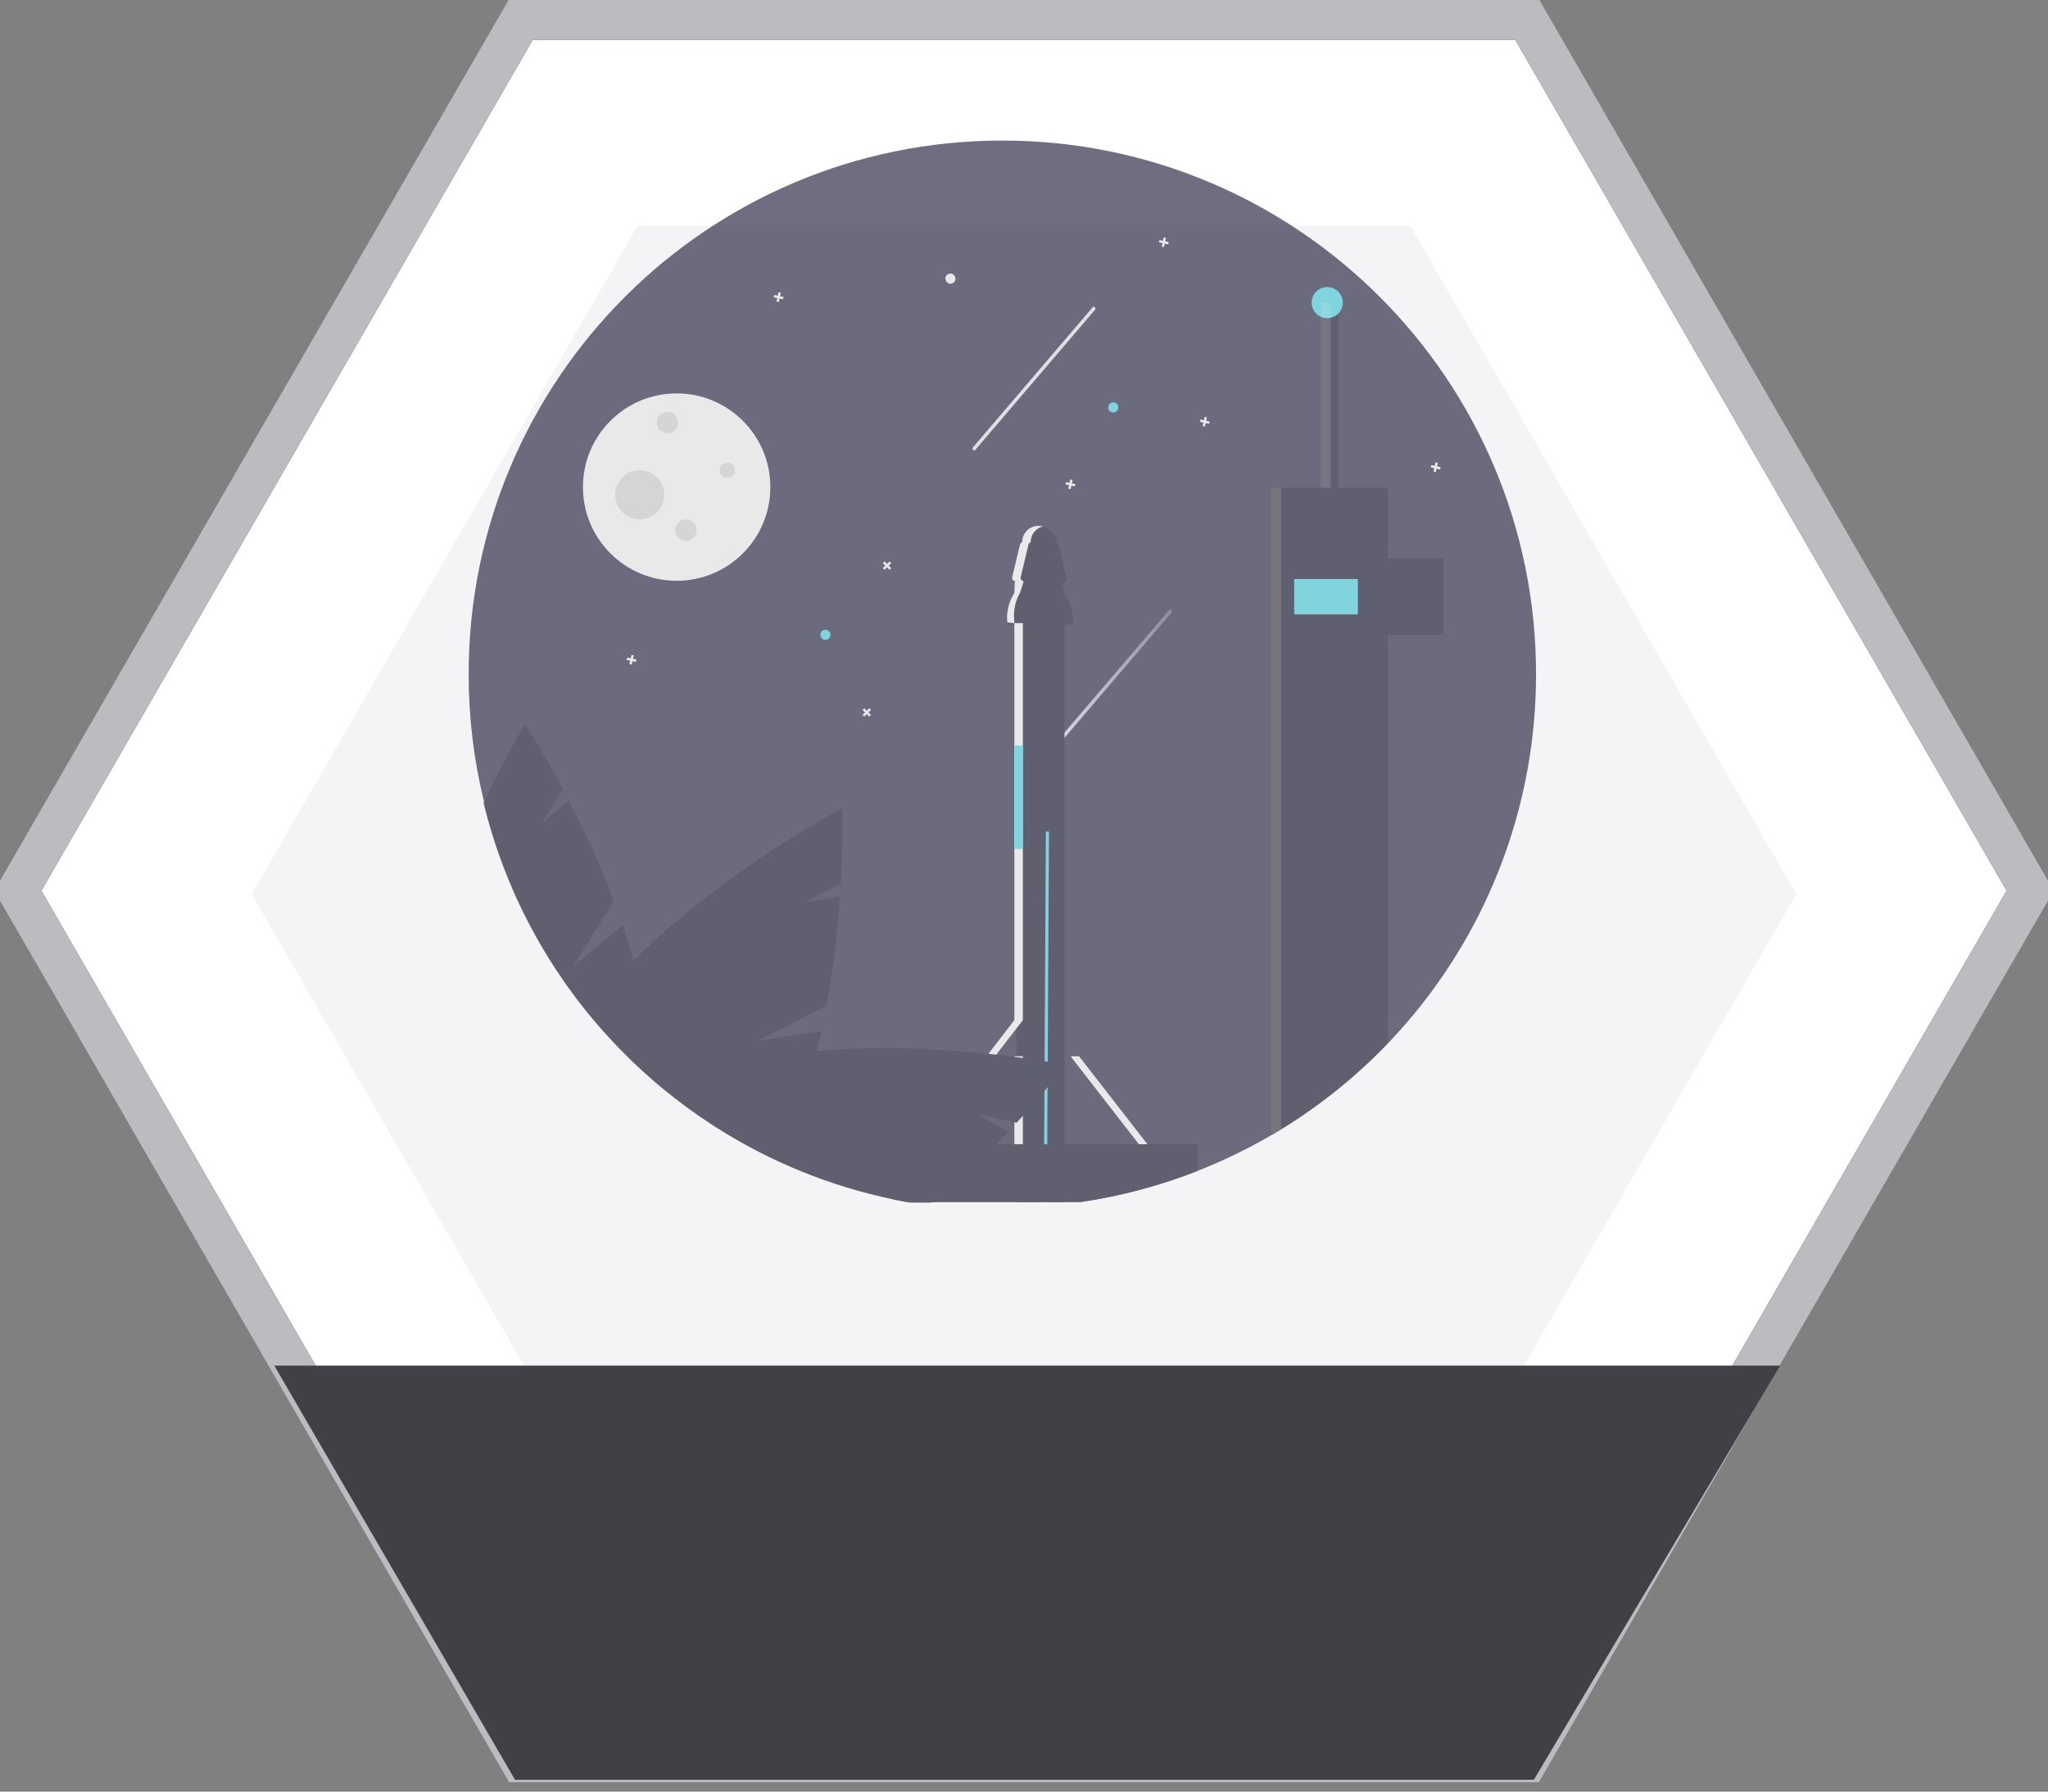 <svg class="badge meetup" width="400" height="350" viewBox="0 0 400 350" fill="none" xmlns="http://www.w3.org/2000/svg">

	<rect x="0" y="0" width="400" height="350" fill="#808080" stroke="none"/>

	<!-- BADGE BORDER -->
  <path class="badge-border--hidden" fill="#FFFFFF" d="M298.268 3.795L396.536 174L298.268 344.205L101.732 344.205L3.464 174L101.732 3.795L298.268 3.795Z" stroke="#3F4147" stroke-width="8" />
  <path class="badge-border" d="M298.268 3.795L396.536 174L298.268 344.205L101.732 344.205L3.464 174L101.732 3.795L298.268 3.795Z" stroke="#BABCBF" stroke-width="8" />

  <!-- BADGE BG -->
  <path class="badge__bg" d="M124.583 305.3H275.416L350.833 174.674L275.417 44.049H124.583L49.166 174.674L124.583 305.3Z" fill="#F4F4F6"/>

  <!-- BADGE LABEL -->
  <path d="M53.575 266.78H347.689L299.581 347.689H100.589L53.575 266.78Z" fill="#3F4147"/>

  <!-- CIRCLE VIEW -->
  <g opacity="0.75">
    <!-- BG -->
    <path d="M300.009 131.698C300.032 156.697 291.062 180.87 274.737 199.802C258.412 218.735 235.821 231.163 211.091 234.817H182.858C182.813 234.856 181.248 234.93 181.248 234.93C180.986 234.894 180.72 234.856 180.458 234.817C178.448 234.521 176.456 234.168 174.483 233.758C166.756 232.159 159.239 229.677 152.078 226.362C152.004 226.329 151.932 226.293 151.857 226.259C147.867 224.408 144 222.301 140.28 219.953C140.186 219.895 140.095 219.836 140.004 219.778C139.846 219.679 139.691 219.582 139.536 219.48C139.487 219.449 139.437 219.419 139.387 219.386C136.062 217.244 132.861 214.914 129.801 212.407C129.652 212.288 129.502 212.164 129.353 212.042C128.753 211.544 128.159 211.041 127.57 210.532C127.564 210.53 127.561 210.524 127.556 210.521C124.546 207.913 121.687 205.136 118.993 202.204C118.984 202.193 118.973 202.185 118.965 202.174C107.128 189.298 98.728 173.645 94.542 156.663C94.509 156.541 94.481 156.422 94.451 156.301C92.506 148.244 91.526 139.986 91.531 131.698C91.531 74.129 138.201 27.459 195.77 27.459C253.339 27.459 300.009 74.129 300.009 131.698Z" fill="#3F3D56"/>
    
    <!-- SHOOTING STARS -->
    <path class="shooting-star -one" opacity="0.8" d="M205.407 147.076L214.523 136.403L223.639 125.731L228.786 119.706C229.07 119.373 228.631 118.853 228.346 119.186L219.23 129.859L210.114 140.531L204.967 146.556C204.683 146.889 205.122 147.409 205.407 147.076V147.076Z" fill="url(#paint0_linear_2_650)"/>
    <path class="shooting-star -two" opacity="0.8" d="M190.476 87.906L199.592 77.233L208.708 66.561L213.855 60.536C214.139 60.203 213.7 59.683 213.415 60.016L204.299 70.689L195.183 81.361L190.037 87.386C189.752 87.719 190.191 88.239 190.476 87.906V87.906Z" fill="url(#paint1_linear_2_650)"/>
    
    <!-- ROCKET -->
    <g class="rocket">
      <path d="M207.911 120.475H198.482V234.817H207.911V120.475Z" fill="#2F2E41"/>
      <path d="M204.88 162.453L204.861 165.876L204.632 207.422L204.604 212.374L204.543 223.533L204.482 234.817H203.874L203.935 223.533L203.993 213.109L204.023 207.32L204.253 165.884L204.272 162.45L204.88 162.453Z" fill="#58C9D4"/>
      <path d="M209.603 121.996H196.828C196.643 119.994 197.104 117.979 198.292 115.947L198.653 113.479H207.474L207.89 115.916C209.126 117.563 209.605 119.642 209.603 121.996Z" fill="#2F2E41"/>
      <path d="M207.747 113.783H198.645C198.553 113.783 198.462 113.762 198.379 113.722C198.296 113.682 198.224 113.624 198.167 113.552C198.11 113.479 198.07 113.395 198.05 113.305C198.031 113.215 198.032 113.122 198.053 113.033L199.586 106.645C199.618 106.512 199.694 106.394 199.801 106.31C199.908 106.225 200.041 106.179 200.178 106.179H206.214C206.351 106.179 206.484 106.225 206.591 106.31C206.698 106.394 206.774 106.512 206.806 106.645L208.339 113.033C208.36 113.122 208.361 113.215 208.342 113.305C208.322 113.395 208.282 113.479 208.225 113.552C208.168 113.624 208.096 113.682 208.013 113.722C207.93 113.762 207.839 113.783 207.747 113.783V113.783Z" fill="#2F2E41"/>
      <path d="M203.197 102.984C202.35 102.985 201.538 103.322 200.939 103.921C200.34 104.521 200.004 105.333 200.003 106.18V109.374H206.39V106.18C206.39 105.333 206.054 104.521 205.455 103.921C204.856 103.322 204.044 102.985 203.197 102.984V102.984Z" fill="#2F2E41"/>
      <path d="M199.778 206.343H198.119V234.552H199.778V206.343Z" fill="#E6E6E6"/>
      <path d="M203.661 102.832C202.984 103.015 202.385 103.417 201.958 103.974C201.531 104.531 201.298 105.213 201.297 105.915V105.943C201.196 105.973 201.104 106.029 201.031 106.106C200.957 106.182 200.905 106.277 200.88 106.379L199.348 112.769C199.327 112.855 199.326 112.945 199.344 113.032C199.362 113.119 199.398 113.2 199.452 113.271C199.505 113.342 199.573 113.401 199.651 113.443C199.729 113.484 199.815 113.508 199.904 113.513L199.893 113.588L199.851 113.864L199.226 115.8C198.04 117.829 197.938 119.729 198.123 121.73H199.776V199.29L178.199 227.299L179.786 227.664L179.534 227.99L176.54 227.299L198.117 199.29V121.73L196.738 121.606C196.553 119.604 196.934 117.829 198.12 115.8L198.192 113.864L198.234 113.588L198.245 113.513C198.156 113.508 198.07 113.484 197.992 113.443C197.914 113.401 197.846 113.342 197.793 113.271C197.74 113.2 197.703 113.119 197.685 113.032C197.667 112.945 197.668 112.855 197.689 112.769L199.221 106.379C199.246 106.277 199.299 106.182 199.372 106.106C199.445 106.029 199.537 105.973 199.638 105.943V105.915C199.638 105.068 199.975 104.255 200.574 103.656C201.172 103.057 201.985 102.72 202.832 102.719C203.112 102.719 203.391 102.758 203.661 102.832V102.832Z" fill="#E6E6E6"/>
      <path d="M210.75 206.343H209.206V206.492L225.901 227.989L227.308 227.664L210.75 206.343Z" fill="#E6E6E6"/>
      <path d="M199.776 145.661H198.118V165.845H199.776V145.661Z" fill="#58C9D4"/>
    </g>
    
    <!-- BUILDING -->
    <path d="M271.082 95.27V203.767C264.355 210.794 256.683 216.851 248.285 221.761V95.27H271.082Z" fill="#2F2E41"/>
    <path d="M281.904 109.087H266.936V124.055H281.904V109.087Z" fill="#2F2E41"/>
    <path d="M261.41 59.118H257.956V98.264H261.41V59.118Z" fill="#2F2E41"/>
    <path class="building__window" d="M265.209 113.117H252.774V120.025H265.209V113.117Z" fill="#58C9D4"/>
    <path class="building__light" d="M259.226 62.159C260.905 62.159 262.267 60.798 262.267 59.118C262.267 57.438 260.905 56.077 259.226 56.077C257.546 56.077 256.184 57.438 256.184 59.118C256.184 60.798 257.546 62.159 259.226 62.159Z" fill="#58C9D4"/>
  
      <!-- LIGHTS -->
      <g opacity="0.4">
        <path opacity="0.4" d="M250.22 95.27H248.285V221.761C248.935 221.381 249.58 220.993 250.22 220.598V95.27Z" fill="#E6E6E6"/>
        <path opacity="0.4" d="M259.891 59.118H257.956V95.27H259.891V59.118Z" fill="#E6E6E6"/>
      </g>

    <!-- MOON -->
    <g class="moon">
      <path d="M132.158 113.46C142.266 113.46 150.46 105.266 150.46 95.158C150.46 85.05 142.266 76.856 132.158 76.856C122.05 76.856 113.856 85.05 113.856 95.158C113.856 105.266 122.05 113.46 132.158 113.46Z" fill="#E6E6E6"/>
      <path d="M130.357 84.657C131.517 84.657 132.458 83.717 132.458 82.557C132.458 81.397 131.517 80.457 130.357 80.457C129.197 80.457 128.257 81.397 128.257 82.557C128.257 83.717 129.197 84.657 130.357 84.657Z" fill="#CBCBCB"/>
      <path d="M133.958 105.659C135.118 105.659 136.058 104.719 136.058 103.559C136.058 102.399 135.118 101.459 133.958 101.459C132.798 101.459 131.858 102.399 131.858 103.559C131.858 104.719 132.798 105.659 133.958 105.659Z" fill="#CBCBCB"/>
      <path d="M142.059 93.358C142.887 93.358 143.559 92.686 143.559 91.858C143.559 91.029 142.887 90.358 142.059 90.358C141.23 90.358 140.559 91.029 140.559 91.858C140.559 92.686 141.23 93.358 142.059 93.358Z" fill="#CBCBCB"/>
      <path d="M124.957 101.459C127.608 101.459 129.757 99.31 129.757 96.659C129.757 94.007 127.608 91.858 124.957 91.858C122.306 91.858 120.156 94.007 120.156 96.659C120.156 99.31 122.306 101.459 124.957 101.459Z" fill="#CBCBCB"/>
    </g>

    <!-- STARS -->
    <g class="stars">
      <path class="star" d="M161.212 125.004C161.758 125.004 162.201 124.561 162.201 124.015C162.201 123.469 161.758 123.026 161.212 123.026C160.666 123.026 160.223 123.469 160.223 124.015C160.223 124.561 160.666 125.004 161.212 125.004Z" fill="#58C9D4"/>
      <path class="star" d="M169.783 138.36L169.289 138.85L168.799 138.356L168.47 138.683L168.96 139.177L168.467 139.667L168.793 139.996L169.287 139.506L169.777 139.999L170.106 139.672L169.616 139.179L170.11 138.689L169.783 138.36Z" fill="#E6E6E6"/>
      <path class="star" d="M173.738 109.682L173.245 110.172L172.755 109.679L172.426 110.006L172.916 110.499L172.422 110.989L172.749 111.318L173.243 110.828L173.733 111.322L174.062 110.995L173.572 110.501L174.065 110.011L173.738 109.682Z" fill="#E6E6E6"/>
      <path class="star" d="M186.17 55.263C185.102 55.974 184.009 54.281 185.097 53.601C186.165 52.889 187.258 54.583 186.17 55.263Z" fill="#E6E6E6"/>
      <path class="star" d="M124.312 128.858L123.632 128.709L123.781 128.029L123.328 127.93L123.179 128.61L122.5 128.461L122.401 128.914L123.08 129.063L122.931 129.742L123.384 129.841L123.533 129.162L124.212 129.311L124.312 128.858Z" fill="#E6E6E6"/>
      <path class="star" d="M228.274 47.292L227.595 47.143L227.743 46.463L227.29 46.364L227.141 47.043L226.462 46.895L226.363 47.347L227.042 47.497L226.893 48.176L227.346 48.275L227.495 47.596L228.175 47.745L228.274 47.292Z" fill="#E6E6E6"/>
      <path class="star" d="M281.361 91.254L280.682 91.105L280.831 90.426L280.378 90.326L280.229 91.006L279.549 90.857L279.45 91.31L280.129 91.459L279.981 92.139L280.434 92.238L280.583 91.558L281.262 91.707L281.361 91.254Z" fill="#E6E6E6"/>
      <path class="star" d="M153.041 58.014L152.361 57.865L152.51 57.185L152.057 57.086L151.908 57.765L151.228 57.617L151.129 58.07L151.809 58.219L151.66 58.898L152.113 58.997L152.262 58.318L152.941 58.467L153.041 58.014Z" fill="#E6E6E6"/>
      <path class="star" d="M217.431 80.582C217.977 80.582 218.42 80.139 218.42 79.593C218.42 79.047 217.977 78.604 217.431 78.604C216.885 78.604 216.442 79.047 216.442 79.593C216.442 80.139 216.885 80.582 217.431 80.582Z" fill="#58C9D4"/>
      <path class="star" d="M210.025 94.573L209.346 94.424L209.495 93.744L209.042 93.645L208.893 94.324L208.213 94.175L208.114 94.628L208.793 94.778L208.645 95.457L209.098 95.556L209.247 94.876L209.926 95.025L210.025 94.573Z" fill="#E6E6E6"/>
      <path class="star" d="M236.266 82.345L235.586 82.196L235.735 81.517L235.282 81.418L235.133 82.097L234.453 81.948L234.354 82.401L235.034 82.55L234.885 83.23L235.338 83.329L235.487 82.65L236.166 82.798L236.266 82.345Z" fill="#E6E6E6"/>
    </g>
    <!-- PLANTS -->
    <path d="M233.893 223.533V228.745C226.549 231.631 218.898 233.669 211.091 234.817H177.082C176.211 234.659 175.343 234.491 174.483 234.311V223.533H233.893Z" fill="#2F2E41"/>
    <path class="leaves" d="M204.632 207.422C204.438 207.389 204.234 207.355 204.023 207.319C202.788 207.12 201.297 206.894 199.588 206.659C199.472 206.642 199.353 206.625 199.232 206.609C197.822 206.418 196.271 206.225 194.598 206.034C185.426 205.002 172.616 204.176 159.544 205.312C159.867 204.013 160.166 202.713 160.448 201.419L147.928 203.357L161.438 196.486C162.71 189.428 163.585 182.303 164.059 175.147L157.296 176.192L164.211 172.675C164.706 163.818 164.474 157.924 164.474 157.924C164.474 157.924 141.853 169.683 123.765 187.655C123.102 185.316 122.374 183.007 121.6 180.74L111.884 188.869L119.894 176.006C117.337 169.305 114.403 162.754 111.107 156.384L105.859 160.774L109.963 154.188C105.81 146.35 102.564 141.422 102.564 141.422C102.564 141.422 98.861 147.489 94.451 156.854C98.61 173.987 107.055 189.783 118.993 202.757C121.692 205.694 124.555 208.474 127.57 211.085C128.159 211.594 128.753 212.097 129.353 212.595C132.549 215.24 135.9 217.692 139.387 219.939C139.592 220.071 139.796 220.201 140.004 220.331C150.56 227.031 162.241 231.767 174.483 234.311C175.343 234.491 176.211 234.659 177.082 234.817C177.295 234.856 177.508 234.894 177.72 234.93H181.249C181.249 234.93 182.814 234.856 182.858 234.817C187.24 230.982 191.213 227.106 194.639 223.533C195.419 222.723 196.168 221.927 196.89 221.153L190.978 217.705L198.565 219.33C198.914 218.946 199.257 218.567 199.588 218.197C201.292 216.295 202.768 214.572 203.993 213.109C204.203 212.855 204.408 212.612 204.604 212.374C206.835 209.681 208.063 208.038 208.063 208.038C208.063 208.038 206.83 207.787 204.632 207.422Z" fill="#2F2E41"/>
    
  </g>
  <defs>
    <linearGradient id="paint0_linear_2_650" x1="204.875" y1="133.131" x2="228.878" y2="133.131" gradientUnits="userSpaceOnUse">
      <stop stop-color="white"/>
      <stop offset="1" stop-color="white" stop-opacity="0.3"/>
    </linearGradient>
    <linearGradient id="paint1_linear_2_650" x1="14085.8" y1="6889.22" x2="16169.4" y2="6889.22" gradientUnits="userSpaceOnUse">
      <stop stop-color="white"/>
      <stop offset="1" stop-color="white" stop-opacity="0.3"/>
    </linearGradient>
  </defs>
</svg>
